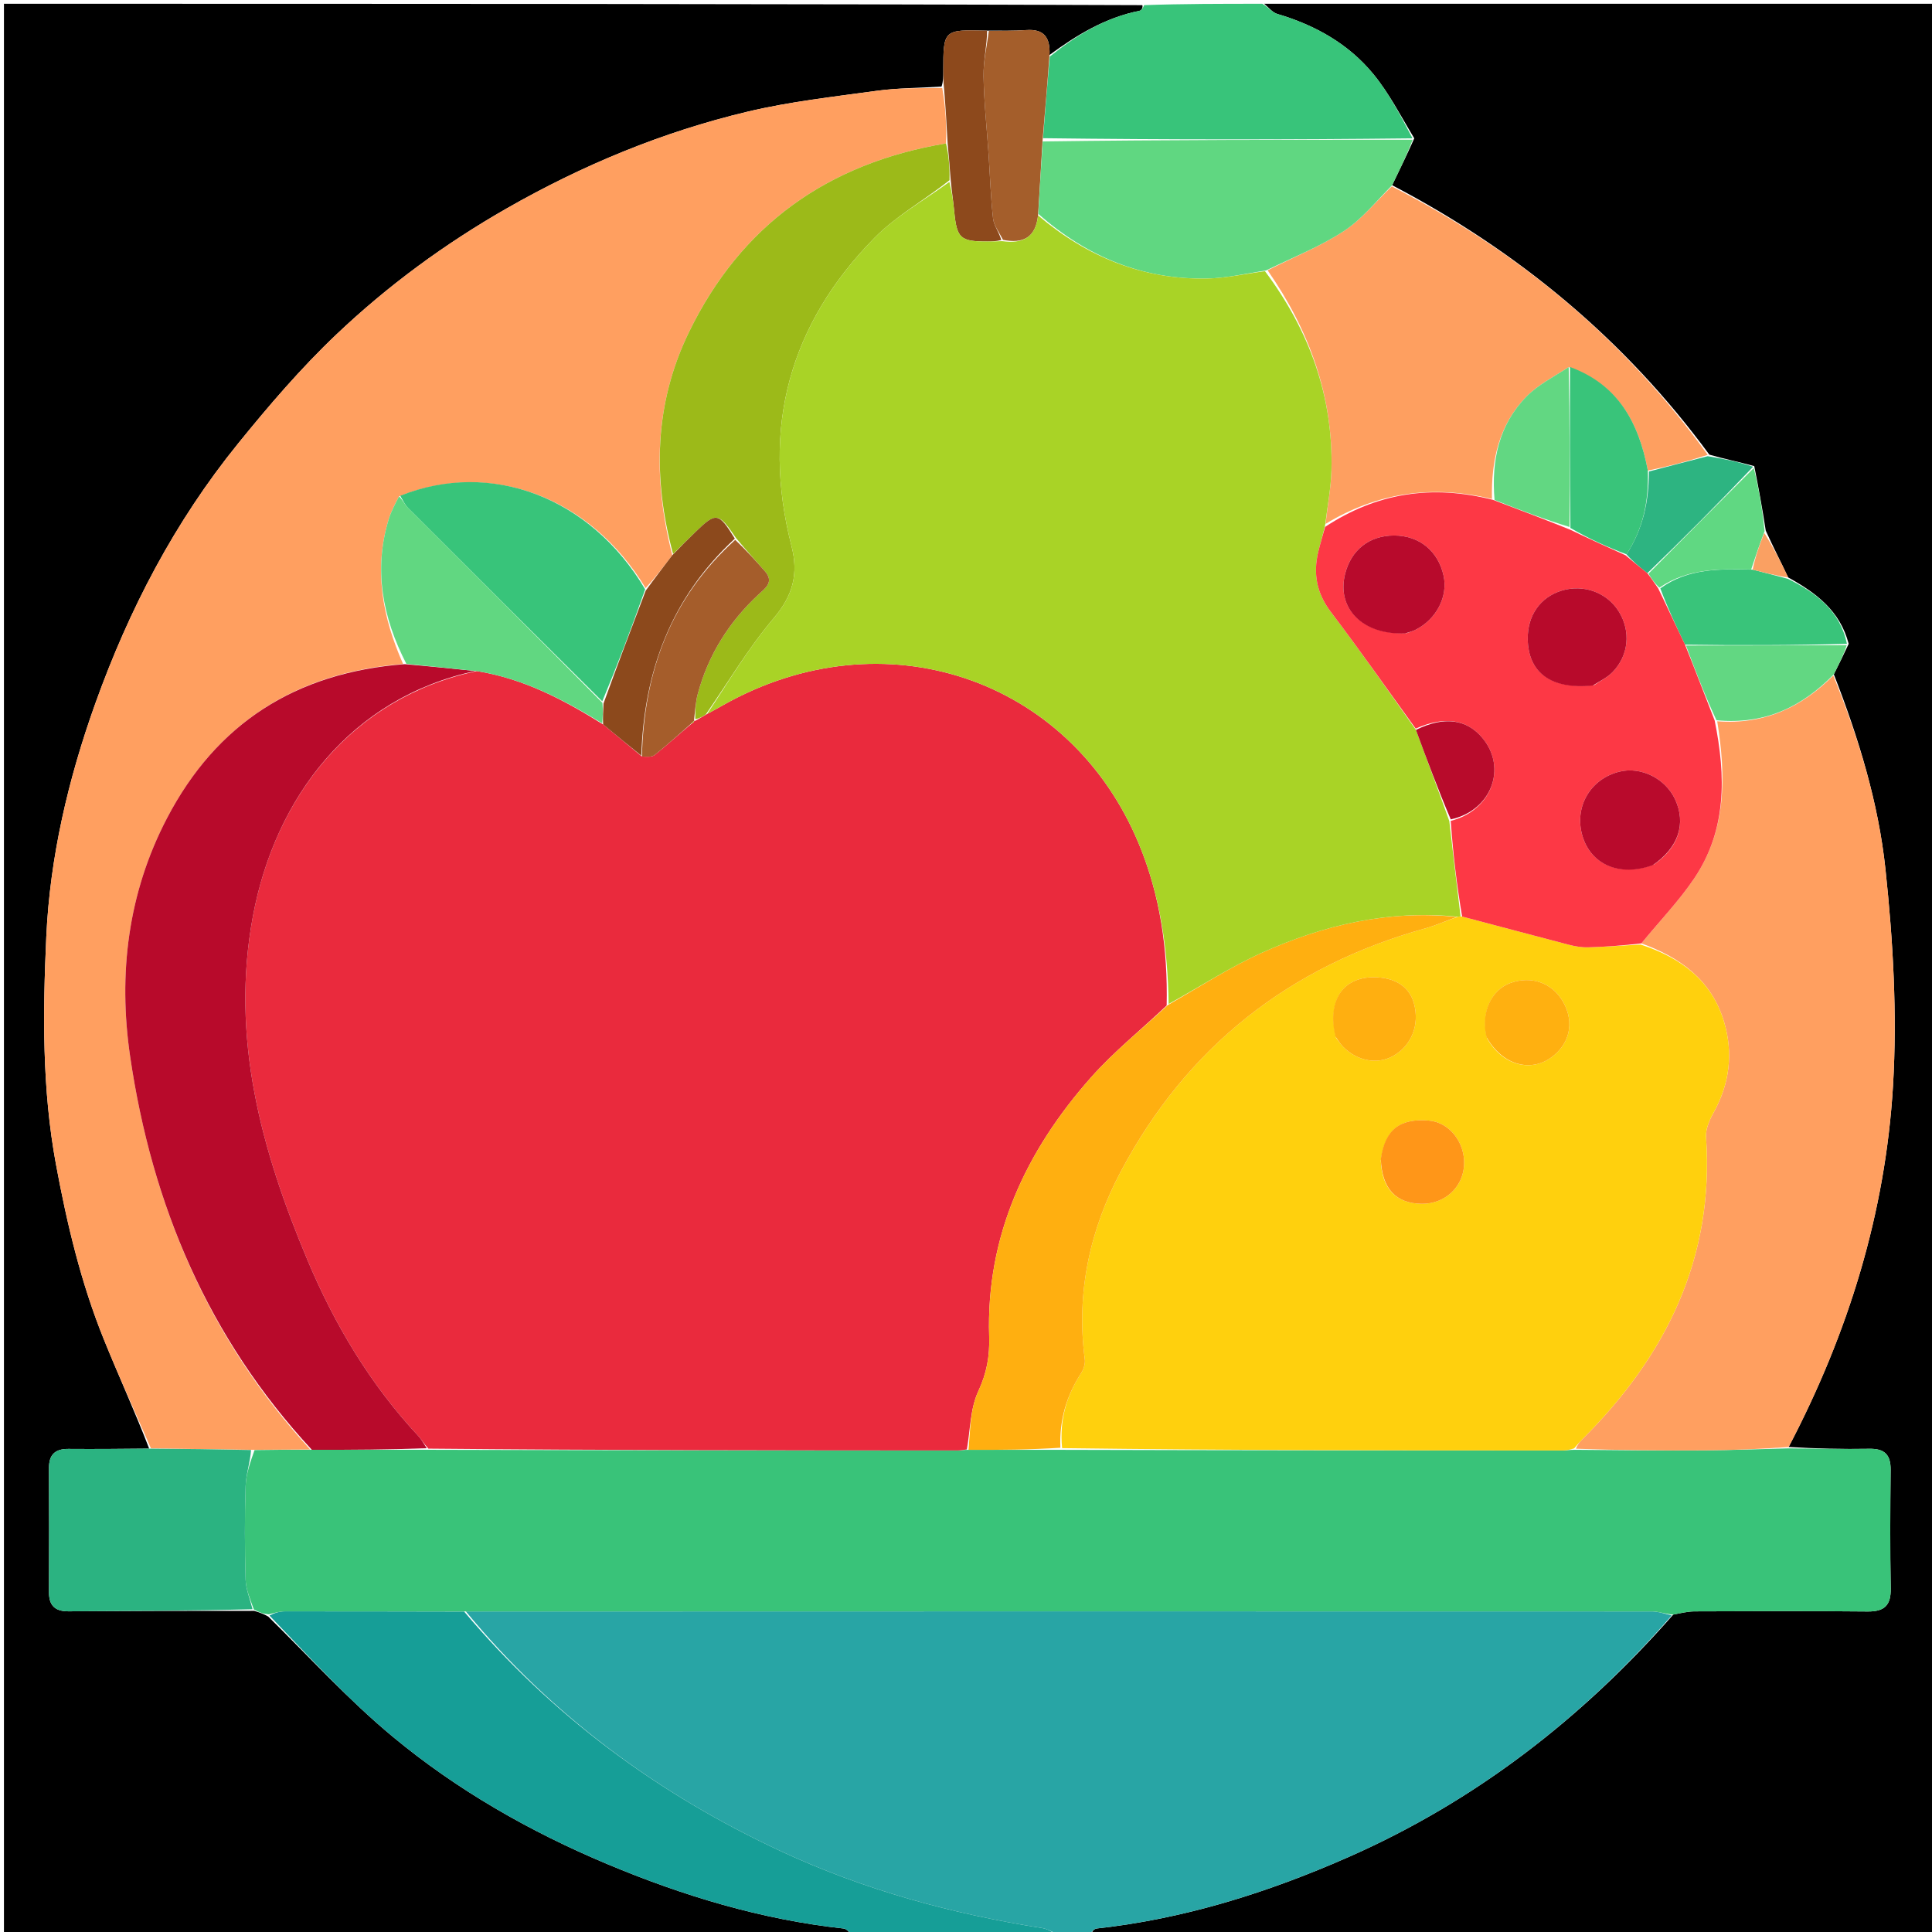 <svg version="1.1" id="Layer_1" xmlns="http://www.w3.org/2000/svg" xmlns:xlink="http://www.w3.org/1999/xlink" x="0px" y="0px"
	 width="100%" viewBox="0 0 512 512" enable-background="new 0 0 512 512" xml:space="preserve">
<path fill="#000000" opacity="1" stroke="none" 
	d="
M226,513 
	C151.031,513 76.063,513 1.047,513 
	C1.047,342.436 1.047,171.872 1.047,1 
	C101.355,1 201.711,1 302.741,1.363 
	C302.926,2.121 302.485,2.764 301.938,2.873 
	C292.879,4.68 285.279,9.315 278.124,14.574 
	C278.374,9.804 276.561,7.647 271.984,7.968 
	C268.682,8.199 265.359,8.131 261.598,8.119 
	C249.987,7.826 249.987,7.826 249.985,18.896 
	C249.985,20.228 249.984,21.56 249.519,22.94 
	C243.462,23.324 237.82,23.31 232.285,24.072 
	C220.838,25.647 209.281,26.931 198.07,29.601 
	C175.588,34.955 154.381,43.747 134.271,55.237 
	C117.887,64.598 102.759,75.708 89.146,88.631 
	C79.735,97.564 71.206,107.528 63.022,117.63 
	C46.314,138.251 34.178,161.525 25.248,186.458 
	C18.089,206.448 13.234,227.123 12.267,248.261 
	C11.349,268.349 11.122,288.547 14.839,308.606 
	C17.773,324.444 21.47,339.982 27.5,354.902 
	C31.435,364.639 35.815,374.196 39.531,383.898 
	C32.083,383.974 25.1,384.029 18.117,383.978 
	C14.612,383.953 12.962,385.496 12.981,389.058 
	C13.037,400.032 13.03,411.006 12.985,421.979 
	C12.971,425.543 14.659,427.041 18.163,427.019 
	C34.453,426.915 50.743,426.881 67.38,426.891 
	C68.799,427.336 69.872,427.714 71.081,428.397 
	C82.12,439.27 92.419,450.565 104.068,460.231 
	C121.146,474.402 140.382,485.38 160.901,493.988 
	C181.053,502.441 201.793,508.706 223.607,511.086 
	C224.464,511.18 225.205,512.338 226,513 
z"/>
<path fill="#000000" opacity="1" stroke="none" 
	d="
M335,1 
	C394.305,1 453.61,1 512.958,1 
	C512.958,171.557 512.958,342.114 512.958,513 
	C438.646,513 364.291,513 289.295,512.599 
	C289.329,511.808 289.973,511.146 290.681,511.068 
	C314.079,508.478 336.257,501.474 357.656,492.012 
	C390.985,477.274 419.151,455.499 443.425,427.892 
	C445.562,427.461 447.322,427.038 449.083,427.031 
	C464.361,426.979 479.641,426.903 494.919,427.061 
	C499.415,427.108 501.142,425.42 501.061,420.92 
	C500.872,410.46 500.931,399.995 501.035,389.533 
	C501.075,385.546 499.463,383.873 495.41,383.947 
	C488.276,384.076 481.136,383.885 474.008,383.467 
	C489.862,353.229 499.666,321.384 501.67,287.719 
	C502.803,268.683 501.682,249.342 499.667,230.34 
	C497.797,212.701 492.549,195.563 485.986,178.698 
	C487.375,175.918 488.612,173.458 489.919,170.624 
	C487.601,161.77 481.238,157.101 473.882,153.024 
	C471.895,148.784 469.88,144.929 467.942,140.62 
	C467.033,134.728 466.048,129.291 464.889,123.52 
	C460.811,122.401 456.905,121.617 452.994,120.485 
	C430.524,89.911 402.273,66.566 368.932,49.083 
	C370.962,44.858 372.898,40.94 374.794,36.66 
	C371.189,30.708 368.124,24.706 363.943,19.621 
	C357.342,11.591 348.489,6.647 338.503,3.695 
	C337.185,3.306 336.161,1.923 335,1 
z"/>
<path fill="#28A5A5" opacity="1" stroke="none" 
	d="
M443.049,428.091 
	C419.151,455.499 390.985,477.274 357.656,492.012 
	C336.257,501.474 314.079,508.478 290.681,511.068 
	C289.973,511.146 289.329,511.808 288.827,512.599 
	C286.3,513 283.6,513 280.357,512.636 
	C278.621,511.828 277.461,511.166 276.228,510.971 
	C252.281,507.184 229.111,500.891 207.034,490.629 
	C174.423,475.47 146.193,454.634 123.468,427.054 
	C228.564,427.019 333.191,427.004 437.819,427.044 
	C439.562,427.045 441.306,427.727 443.049,428.091 
z"/>
<path fill="#169E97" opacity="1" stroke="none" 
	d="
M123,427.078 
	C146.193,454.634 174.423,475.47 207.034,490.629 
	C229.111,500.891 252.281,507.184 276.228,510.971 
	C277.461,511.166 278.621,511.828 279.907,512.636 
	C262.312,513 244.625,513 226.469,513 
	C225.205,512.338 224.464,511.18 223.607,511.086 
	C201.793,508.706 181.053,502.441 160.901,493.988 
	C140.382,485.38 121.146,474.402 104.068,460.231 
	C92.419,450.565 82.12,439.27 71.406,428.129 
	C72.899,427.369 74.204,427.023 75.509,427.022 
	C91.339,427.011 107.169,427.051 123,427.078 
z"/>
<path fill="#38C47A" opacity="1" stroke="none" 
	d="
M334.531,1 
	C336.161,1.923 337.185,3.306 338.503,3.695 
	C348.489,6.647 357.342,11.591 363.943,19.621 
	C368.124,24.706 371.189,30.708 374.336,36.664 
	C341.43,37.032 308.942,37.035 276.413,36.625 
	C276.981,29.136 277.59,22.059 278.199,14.982 
	C285.279,9.315 292.879,4.68 301.938,2.873 
	C302.485,2.764 302.926,2.121 303.208,1.363 
	C313.354,1 323.708,1 334.531,1 
z"/>
<path fill="#39C379" opacity="1" stroke="none" 
	d="
M123.468,427.054 
	C107.169,427.051 91.339,427.011 75.509,427.022 
	C74.204,427.023 72.899,427.369 71.269,427.823 
	C69.872,427.714 68.799,427.336 67.276,426.529 
	C66.217,423.59 65.154,421.093 65.085,418.569 
	C64.862,410.326 64.821,402.067 65.092,393.827 
	C65.197,390.648 66.327,387.502 67.454,384.286 
	C72.679,384.196 77.44,384.162 82.645,384.211 
	C93.156,384.228 103.221,384.162 113.727,384.207 
	C160.697,384.345 207.229,384.374 253.761,384.387 
	C254.583,384.388 255.405,384.21 256.668,384.217 
	C265.076,384.252 273.043,384.185 281.469,384.223 
	C325.962,384.351 369.996,384.376 414.03,384.386 
	C415.02,384.386 416.009,384.209 417.46,384.211 
	C429.179,384.333 440.438,384.43 451.696,384.357 
	C459.131,384.308 466.564,384.013 473.998,383.829 
	C481.136,383.885 488.276,384.076 495.41,383.947 
	C499.463,383.873 501.075,385.546 501.035,389.533 
	C500.931,399.995 500.872,410.46 501.061,420.92 
	C501.142,425.42 499.415,427.108 494.919,427.061 
	C479.641,426.903 464.361,426.979 449.083,427.031 
	C447.322,427.038 445.562,427.461 443.425,427.892 
	C441.306,427.727 439.562,427.045 437.819,427.044 
	C333.191,427.004 228.564,427.019 123.468,427.054 
z"/>
<path fill="#FF9F60" opacity="1" stroke="none" 
	d="
M82.201,384.127 
	C77.44,384.162 72.679,384.196 66.991,384.214 
	C57.374,384.075 48.685,383.954 39.996,383.833 
	C35.815,374.196 31.435,364.639 27.5,354.902 
	C21.47,339.982 17.773,324.444 14.839,308.606 
	C11.122,288.547 11.349,268.349 12.267,248.261 
	C13.234,227.123 18.089,206.448 25.248,186.458 
	C34.178,161.525 46.314,138.251 63.022,117.63 
	C71.206,107.528 79.735,97.564 89.146,88.631 
	C102.759,75.708 117.887,64.598 134.271,55.237 
	C154.381,43.747 175.588,34.955 198.07,29.601 
	C209.281,26.931 220.838,25.647 232.285,24.072 
	C237.82,23.31 243.462,23.324 249.702,23.319 
	C250.609,28.434 250.868,33.214 250.706,38.007 
	C219.289,43.268 196.382,59.662 182.588,88.011 
	C173.385,106.923 172.936,126.725 178.174,147.127 
	C175.728,150.35 173.484,153.264 171.092,155.851 
	C156.456,131.632 130.017,121.798 105.758,131.544 
	C104.631,133.682 103.62,135.608 103,137.653 
	C98.96,150.988 101.371,163.635 106.818,175.954 
	C78.204,178.248 57.335,191.791 44.26,216.818 
	C33.885,236.679 31.286,258.133 34.488,279.971 
	C40.242,319.211 55.123,354.528 82.201,384.127 
z"/>
<path fill="#2BB381" opacity="1" stroke="none" 
	d="
M39.531,383.898 
	C48.685,383.954 57.374,384.075 66.527,384.269 
	C66.327,387.502 65.197,390.648 65.092,393.827 
	C64.821,402.067 64.862,410.326 65.085,418.569 
	C65.154,421.093 66.217,423.59 66.93,426.461 
	C50.743,426.881 34.453,426.915 18.163,427.019 
	C14.659,427.041 12.971,425.543 12.985,421.979 
	C13.03,411.006 13.037,400.032 12.981,389.058 
	C12.962,385.496 14.612,383.953 18.117,383.978 
	C25.1,384.029 32.083,383.974 39.531,383.898 
z"/>
<path fill="#A45E2B" opacity="1" stroke="none" 
	d="
M278.124,14.574 
	C277.59,22.059 276.981,29.136 276.302,37.07 
	C275.879,44.18 275.524,50.432 275.095,57.086 
	C274.456,63.081 271.032,64.616 265.793,63.559 
	C264.758,61.487 263.385,59.771 263.176,57.923 
	C262.542,52.325 262.375,46.675 261.996,41.047 
	C261.529,34.097 260.765,27.153 260.649,20.197 
	C260.582,16.206 261.546,12.198 262.046,8.197 
	C265.359,8.131 268.682,8.199 271.984,7.968 
	C276.561,7.647 278.374,9.804 278.124,14.574 
z"/>
<path fill="#8D491C" opacity="1" stroke="none" 
	d="
M261.598,8.119 
	C261.546,12.198 260.582,16.206 260.649,20.197 
	C260.765,27.153 261.529,34.097 261.996,41.047 
	C262.375,46.675 262.542,52.325 263.176,57.923 
	C263.385,59.771 264.758,61.487 265.345,63.608 
	C263.938,63.969 262.784,64 261.63,64.001 
	C254.443,64.003 253.551,63.15 252.867,55.907 
	C252.619,53.283 252.222,50.674 251.935,47.613 
	C251.694,44.111 251.411,41.053 251.128,37.995 
	C250.868,33.214 250.609,28.434 250.166,23.273 
	C249.984,21.56 249.985,20.228 249.985,18.896 
	C249.987,7.826 249.987,7.826 261.598,8.119 
z"/>
<path fill="#FF9F60" opacity="1" stroke="none" 
	d="
M474.008,383.467 
	C466.564,384.013 459.131,384.308 451.696,384.357 
	C440.438,384.43 429.179,384.333 417.642,383.927 
	C418.04,382.812 418.69,382.052 419.396,381.349 
	C441.533,359.273 454.34,333.417 452.121,301.339 
	C451.975,299.232 453.019,296.827 454.098,294.889 
	C458.386,287.189 459.371,279.095 456.884,270.765 
	C453.581,259.702 445.28,253.736 434.976,250.006 
	C439.806,244.102 444.905,238.822 448.952,232.832 
	C457.614,220.009 457.412,205.712 455.085,191.148 
	C467.659,192.094 477.477,187.384 485.835,179.018 
	C492.549,195.563 497.797,212.701 499.667,230.34 
	C501.682,249.342 502.803,268.683 501.67,287.719 
	C499.666,321.384 489.862,353.229 474.008,383.467 
z"/>
<path fill="#FE9F60" opacity="1" stroke="none" 
	d="
M368.838,49.389 
	C402.273,66.566 430.524,89.911 452.563,120.549 
	C447.087,122.291 442.038,123.621 436.694,124.71 
	C434.287,111.91 428.763,101.901 415.718,97.292 
	C411.729,99.884 407.596,101.961 404.535,105.087 
	C397.208,112.57 395.182,122.067 395.381,132.238 
	C379.396,128.322 364.828,130.642 351.279,138.84 
	C351.824,133.83 352.726,129.247 352.844,124.644 
	C353.349,105.045 347.006,87.606 335.931,71.637 
	C342.905,68.091 349.928,65.299 356.123,61.242 
	C360.9,58.114 364.638,53.399 368.838,49.389 
z"/>
<path fill="#60D781" opacity="1" stroke="none" 
	d="
M368.932,49.083 
	C364.638,53.399 360.9,58.114 356.123,61.242 
	C349.928,65.299 342.905,68.091 335.541,71.66 
	C329.922,72.56 325.012,73.698 320.079,73.81 
	C302.85,74.2 288.001,68.005 275.17,56.685 
	C275.524,50.432 275.879,44.18 276.343,37.482 
	C308.942,37.035 341.43,37.032 374.375,37.026 
	C372.898,40.94 370.962,44.858 368.932,49.083 
z"/>
<path fill="#39C47A" opacity="1" stroke="none" 
	d="
M473.855,153.409 
	C481.238,157.101 487.601,161.77 489.46,170.623 
	C474.889,171.022 460.846,171.048 446.549,170.845 
	C444.088,165.778 441.88,160.939 439.999,155.928 
	C447.501,150.498 455.807,150.788 464.469,150.96 
	C467.856,151.804 470.856,152.607 473.855,153.409 
z"/>
<path fill="#62D782" opacity="1" stroke="none" 
	d="
M446.803,171.074 
	C460.846,171.048 474.889,171.022 489.391,170.997 
	C488.612,173.458 487.375,175.918 485.986,178.698 
	C477.477,187.384 467.659,192.094 454.879,190.874 
	C451.73,184.118 449.266,177.596 446.803,171.074 
z"/>
<path fill="#2DB481" opacity="1" stroke="none" 
	d="
M436.988,124.95 
	C442.038,123.621 447.087,122.291 452.568,120.897 
	C456.905,121.617 460.811,122.401 464.598,123.696 
	C455.272,133.485 446.065,142.761 436.568,151.905 
	C434.44,150.229 432.603,148.686 431.038,146.901 
	C435.513,140.027 436.955,132.673 436.988,124.95 
z"/>
<path fill="#60D882" opacity="1" stroke="none" 
	d="
M436.857,152.038 
	C446.065,142.761 455.272,133.485 464.771,124.032 
	C466.048,129.291 467.033,134.728 467.632,140.781 
	C466.19,144.571 465.135,147.745 464.08,150.919 
	C455.807,150.788 447.501,150.498 439.758,155.736 
	C438.413,154.491 437.635,153.264 436.857,152.038 
z"/>
<path fill="#FAA062" opacity="1" stroke="none" 
	d="
M464.469,150.96 
	C465.135,147.745 466.19,144.571 467.556,141.236 
	C469.88,144.929 471.895,148.784 473.882,153.024 
	C470.856,152.607 467.856,151.804 464.469,150.96 
z"/>
<path fill="#EA2A3D" opacity="1" stroke="none" 
	d="
M256.227,384.116 
	C255.405,384.21 254.583,384.388 253.761,384.387 
	C207.229,384.374 160.697,384.345 113.535,383.902 
	C112.249,382.525 111.703,381.461 110.919,380.619 
	C98.177,366.942 88.732,351.155 81.52,334.027 
	C69.232,304.842 61.041,274.932 67.018,242.837 
	C72.91,211.199 93.13,184.876 126.375,177.844 
	C138.83,179.865 149.362,185.433 159.833,191.981 
	C163.362,194.928 166.659,197.59 170.117,200.486 
	C171.362,200.529 172.726,200.689 173.482,200.087 
	C176.777,197.461 179.895,194.614 183.296,191.777 
	C183.758,191.507 183.937,191.261 184.017,190.975 
	C183.982,190.983 183.992,191.054 184.291,191.002 
	C185.415,190.405 186.241,189.861 187.407,189.198 
	C189.048,188.34 190.345,187.595 191.647,186.861 
	C234.051,162.964 283.585,179.538 301.859,223.756 
	C307.474,237.344 309.5,251.582 309.181,266.468 
	C302.318,272.981 295.123,278.744 289.105,285.547 
	C271.83,305.072 261.295,327.546 262.141,354.204 
	C262.308,359.476 261.49,363.888 259.245,368.724 
	C257.107,373.33 257.145,378.945 256.227,384.116 
z"/>
<path fill="#FFD00D" opacity="1" stroke="none" 
	d="
M434.769,250.308 
	C445.28,253.736 453.581,259.702 456.884,270.765 
	C459.371,279.095 458.386,287.189 454.098,294.889 
	C453.019,296.827 451.975,299.232 452.121,301.339 
	C454.34,333.417 441.533,359.273 419.396,381.349 
	C418.69,382.052 418.04,382.812 417.181,383.83 
	C416.009,384.209 415.02,384.386 414.03,384.386 
	C369.996,384.376 325.962,384.351 281.468,383.771 
	C280.722,376.161 282.705,369.777 286.523,363.869 
	C287.178,362.854 287.637,361.387 287.483,360.222 
	C285.136,342.563 288.874,325.828 297.018,310.464 
	C314.509,277.464 341.682,256.041 377.754,246.015 
	C380.589,245.227 383.305,244.01 386.321,242.942 
	C386.731,242.868 386.897,242.846 387.473,242.894 
	C397.149,245.436 406.406,247.938 415.686,250.348 
	C417.375,250.787 419.165,251.096 420.898,251.048 
	C425.525,250.922 430.145,250.57 434.769,250.308 
M394.076,275.137 
	C397.995,282.12 405.431,284.345 411.102,280.232 
	C415.993,276.683 417.261,271.013 414.351,265.7 
	C411.513,260.518 405.928,258.464 400.245,260.512 
	C395.187,262.334 392.371,268.381 394.076,275.137 
M365.926,307.572 
	C366.225,315.035 369.949,318.95 376.812,319.017 
	C382.914,319.077 387.74,314.604 387.999,308.649 
	C388.257,302.717 384.087,297.451 378.756,296.974 
	C371.017,296.282 367.008,299.331 365.926,307.572 
M354.078,275.039 
	C354.686,275.823 355.226,276.673 355.913,277.381 
	C359.576,281.156 364.921,282.17 369.056,279.925 
	C374.026,277.225 376.283,271.63 374.71,265.907 
	C373.477,261.421 369.641,258.958 363.927,258.982 
	C355.814,259.017 351.644,265.293 354.078,275.039 
z"/>
<path fill="#B80A2B" opacity="1" stroke="none" 
	d="
M125.955,177.826 
	C93.13,184.876 72.91,211.199 67.018,242.837 
	C61.041,274.932 69.232,304.842 81.52,334.027 
	C88.732,351.155 98.177,366.942 110.919,380.619 
	C111.703,381.461 112.249,382.525 113.096,383.791 
	C103.221,384.162 93.156,384.228 82.645,384.211 
	C55.123,354.528 40.242,319.211 34.488,279.971 
	C31.286,258.133 33.885,236.679 44.26,216.818 
	C57.335,191.791 78.204,178.248 107.26,176.005 
	C114.077,176.598 120.016,177.212 125.955,177.826 
z"/>
<path fill="#FFAF10" opacity="1" stroke="none" 
	d="
M386.076,242.993 
	C383.305,244.01 380.589,245.227 377.754,246.015 
	C341.682,256.041 314.509,277.464 297.018,310.464 
	C288.874,325.828 285.136,342.563 287.483,360.222 
	C287.637,361.387 287.178,362.854 286.523,363.869 
	C282.705,369.777 280.722,376.161 281.009,383.667 
	C273.043,384.185 265.076,384.252 256.668,384.217 
	C257.145,378.945 257.107,373.33 259.245,368.724 
	C261.49,363.888 262.308,359.476 262.141,354.204 
	C261.295,327.546 271.83,305.072 289.105,285.547 
	C295.123,278.744 302.318,272.981 309.496,266.341 
	C318.12,261.416 325.955,256.297 334.384,252.498 
	C350.747,245.123 367.916,241.096 386.076,242.993 
z"/>
<path fill="#9CBA19" opacity="1" stroke="none" 
	d="
M187.066,189.316 
	C186.241,189.861 185.415,190.405 184.243,190.577 
	C184.228,188.09 184.372,185.925 184.924,183.87 
	C187.705,173.528 193.197,164.821 201.021,157.533 
	C202.785,155.891 205.238,154.267 202.715,151.396 
	C200.21,148.545 197.665,145.728 195.04,142.566 
	C190.415,135.748 189.803,135.669 184.335,140.954 
	C182.332,142.891 180.362,144.863 178.377,146.818 
	C172.936,126.725 173.385,106.923 182.588,88.011 
	C196.382,59.662 219.289,43.268 250.706,38.007 
	C251.411,41.053 251.694,44.111 251.637,47.76 
	C244.751,53.185 237.436,57.259 231.797,62.985 
	C209.212,85.918 201.71,113.328 209.743,144.64 
	C211.657,152.1 210.148,157.803 205.049,163.816 
	C198.349,171.717 192.998,180.763 187.066,189.316 
z"/>
<path fill="#38C47A" opacity="1" stroke="none" 
	d="
M106.055,131.387 
	C130.017,121.798 156.456,131.632 170.978,156.18 
	C167.304,166.571 163.595,176.305 159.609,185.861 
	C142.27,168.685 125.198,151.695 108.171,134.661 
	C107.273,133.763 106.752,132.487 106.055,131.387 
z"/>
<path fill="#61D781" opacity="1" stroke="none" 
	d="
M105.758,131.544 
	C106.752,132.487 107.273,133.763 108.171,134.661 
	C125.198,151.695 142.27,168.685 159.655,186.262 
	C159.852,188.458 159.727,190.076 159.601,191.695 
	C149.362,185.433 138.83,179.865 126.375,177.844 
	C120.016,177.212 114.077,176.598 107.697,175.933 
	C101.371,163.635 98.96,150.988 103,137.653 
	C103.62,135.608 104.631,133.682 105.758,131.544 
z"/>
<path fill="#8C491C" opacity="1" stroke="none" 
	d="
M159.833,191.981 
	C159.727,190.076 159.852,188.458 159.931,186.44 
	C163.595,176.305 167.304,166.571 171.127,156.508 
	C173.484,153.264 175.728,150.35 178.174,147.127 
	C180.362,144.863 182.332,142.891 184.335,140.954 
	C189.803,135.669 190.415,135.748 194.739,142.742 
	C177.702,158.523 170.668,178.025 169.956,200.252 
	C166.659,197.59 163.362,194.928 159.833,191.981 
z"/>
<path fill="#A9D326" opacity="1" stroke="none" 
	d="
M187.407,189.198 
	C192.998,180.763 198.349,171.717 205.049,163.816 
	C210.148,157.803 211.657,152.1 209.743,144.64 
	C201.71,113.328 209.212,85.918 231.797,62.985 
	C237.436,57.259 244.751,53.185 251.594,48.205 
	C252.222,50.674 252.619,53.283 252.867,55.907 
	C253.551,63.15 254.443,64.003 261.63,64.001 
	C262.784,64 263.938,63.969 265.54,63.904 
	C271.032,64.616 274.456,63.081 275.095,57.086 
	C288.001,68.005 302.85,74.2 320.079,73.81 
	C325.012,73.698 329.922,72.56 335.233,71.87 
	C347.006,87.606 353.349,105.045 352.844,124.644 
	C352.726,129.247 351.824,133.83 351.171,139.208 
	C350.486,142.076 349.851,144.142 349.35,146.241 
	C347.962,152.06 348.93,157.216 352.685,162.163 
	C360.389,172.314 367.699,182.765 375.235,193.433 
	C378.228,201.577 381.157,209.381 384.077,217.578 
	C385.067,226.255 386.065,234.539 387.062,242.823 
	C386.897,242.846 386.731,242.868 386.321,242.942 
	C367.916,241.096 350.747,245.123 334.384,252.498 
	C325.955,256.297 318.12,261.416 309.702,266.066 
	C309.5,251.582 307.474,237.344 301.859,223.756 
	C283.585,179.538 234.051,162.964 191.647,186.861 
	C190.345,187.595 189.048,188.34 187.407,189.198 
z"/>
<path fill="#FD3845" opacity="1" stroke="none" 
	d="
M387.473,242.894 
	C386.065,234.539 385.067,226.255 384.456,217.54 
	C395.243,214.827 399.466,203.522 392.881,195.593 
	C388.704,190.563 382.729,189.72 375.171,193.092 
	C367.699,182.765 360.389,172.314 352.685,162.163 
	C348.93,157.216 347.962,152.06 349.35,146.241 
	C349.851,144.142 350.486,142.076 351.167,139.626 
	C364.828,130.642 379.396,128.322 395.655,132.466 
	C402.874,135.191 409.402,137.662 416.158,140.392 
	C421.179,142.815 425.973,144.979 430.766,147.143 
	C432.603,148.686 434.44,150.229 436.568,151.905 
	C437.635,153.264 438.413,154.491 439.432,155.909 
	C441.88,160.939 444.088,165.778 446.549,170.845 
	C449.266,177.596 451.73,184.118 454.398,190.914 
	C457.412,205.712 457.614,220.009 448.952,232.832 
	C444.905,238.822 439.806,244.102 434.976,250.006 
	C430.145,250.57 425.525,250.922 420.898,251.048 
	C419.165,251.096 417.375,250.787 415.686,250.348 
	C406.406,247.938 397.149,245.436 387.473,242.894 
M438.341,229.08 
	C444.826,224.604 446.88,218.304 443.944,211.897 
	C441.388,206.319 434.902,203.077 429.147,204.502 
	C421.475,206.401 417.159,213.805 419.317,221.366 
	C421.529,229.119 429.154,232.479 438.341,229.08 
M372.801,167.79 
	C373.576,167.498 374.383,167.271 375.12,166.903 
	C380.651,164.139 383.771,158.111 382.566,152.578 
	C381.135,146.012 376.093,141.912 369.456,141.917 
	C362.913,141.922 358.094,145.687 356.474,152.06 
	C354.145,161.222 361.08,168.318 372.801,167.79 
M422.51,181.542 
	C424.131,180.419 425.979,179.516 427.332,178.131 
	C431.645,173.719 432.226,167.294 429.022,162.092 
	C425.895,157.012 419.669,154.731 413.834,156.527 
	C408.172,158.269 404.779,163.122 404.862,169.36 
	C404.981,178.3 411.109,182.816 422.51,181.542 
z"/>
<path fill="#39C47A" opacity="1" stroke="none" 
	d="
M431.038,146.901 
	C425.973,144.979 421.179,142.815 416.174,139.915 
	C415.996,125.204 416.029,111.229 416.062,97.255 
	C428.763,101.901 434.287,111.91 436.694,124.71 
	C436.955,132.673 435.513,140.027 431.038,146.901 
z"/>
<path fill="#62D782" opacity="1" stroke="none" 
	d="
M415.718,97.292 
	C416.029,111.229 415.996,125.204 415.947,139.655 
	C409.402,137.662 402.874,135.191 396.071,132.493 
	C395.182,122.067 397.208,112.57 404.535,105.087 
	C407.596,101.961 411.729,99.884 415.718,97.292 
z"/>
<path fill="#A55D2B" opacity="1" stroke="none" 
	d="
M170.117,200.486 
	C170.668,178.025 177.702,158.523 194.837,143.072 
	C197.665,145.728 200.21,148.545 202.715,151.396 
	C205.238,154.267 202.785,155.891 201.021,157.533 
	C193.197,164.821 187.705,173.528 184.924,183.87 
	C184.372,185.925 184.228,188.09 183.944,190.629 
	C183.992,191.054 183.982,190.983 183.84,191.106 
	C183.463,191.406 183.255,191.612 183.077,191.847 
	C179.895,194.614 176.777,197.461 173.482,200.087 
	C172.726,200.689 171.362,200.529 170.117,200.486 
z"/>
<path fill="#9CBA19" opacity="1" stroke="none" 
	d="
M183.296,191.777 
	C183.255,191.612 183.463,191.406 183.875,191.099 
	C183.937,191.261 183.758,191.507 183.296,191.777 
z"/>
<path fill="#FFB010" opacity="1" stroke="none" 
	d="
M393.92,274.783 
	C392.371,268.381 395.187,262.334 400.245,260.512 
	C405.928,258.464 411.513,260.518 414.351,265.7 
	C417.261,271.013 415.993,276.683 411.102,280.232 
	C405.431,284.345 397.995,282.12 393.92,274.783 
z"/>
<path fill="#FF9618" opacity="1" stroke="none" 
	d="
M365.931,307.147 
	C367.008,299.331 371.017,296.282 378.756,296.974 
	C384.087,297.451 388.257,302.717 387.999,308.649 
	C387.74,314.604 382.914,319.077 376.812,319.017 
	C369.949,318.95 366.225,315.035 365.931,307.147 
z"/>
<path fill="#FFAF10" opacity="1" stroke="none" 
	d="
M353.905,274.683 
	C351.644,265.293 355.814,259.017 363.927,258.982 
	C369.641,258.958 373.477,261.421 374.71,265.907 
	C376.283,271.63 374.026,277.225 369.056,279.925 
	C364.921,282.17 359.576,281.156 355.913,277.381 
	C355.226,276.673 354.686,275.823 353.905,274.683 
z"/>
<path fill="#B80B2B" opacity="1" stroke="none" 
	d="
M375.235,193.433 
	C382.729,189.72 388.704,190.563 392.881,195.593 
	C399.466,203.522 395.243,214.827 384.465,217.147 
	C381.157,209.381 378.228,201.577 375.235,193.433 
z"/>
<path fill="#B90A2C" opacity="1" stroke="none" 
	d="
M438.01,229.27 
	C429.154,232.479 421.529,229.119 419.317,221.366 
	C417.159,213.805 421.475,206.401 429.147,204.502 
	C434.902,203.077 441.388,206.319 443.944,211.897 
	C446.88,218.304 444.826,224.604 438.01,229.27 
z"/>
<path fill="#B80A2C" opacity="1" stroke="none" 
	d="
M372.393,167.859 
	C361.08,168.318 354.145,161.222 356.474,152.06 
	C358.094,145.687 362.913,141.922 369.456,141.917 
	C376.093,141.912 381.135,146.012 382.566,152.578 
	C383.771,158.111 380.651,164.139 375.12,166.903 
	C374.383,167.271 373.576,167.498 372.393,167.859 
z"/>
<path fill="#B80A2B" opacity="1" stroke="none" 
	d="
M422.118,181.664 
	C411.109,182.816 404.981,178.3 404.862,169.36 
	C404.779,163.122 408.172,158.269 413.834,156.527 
	C419.669,154.731 425.895,157.012 429.022,162.092 
	C432.226,167.294 431.645,173.719 427.332,178.131 
	C425.979,179.516 424.131,180.419 422.118,181.664 
z"/>
</svg>